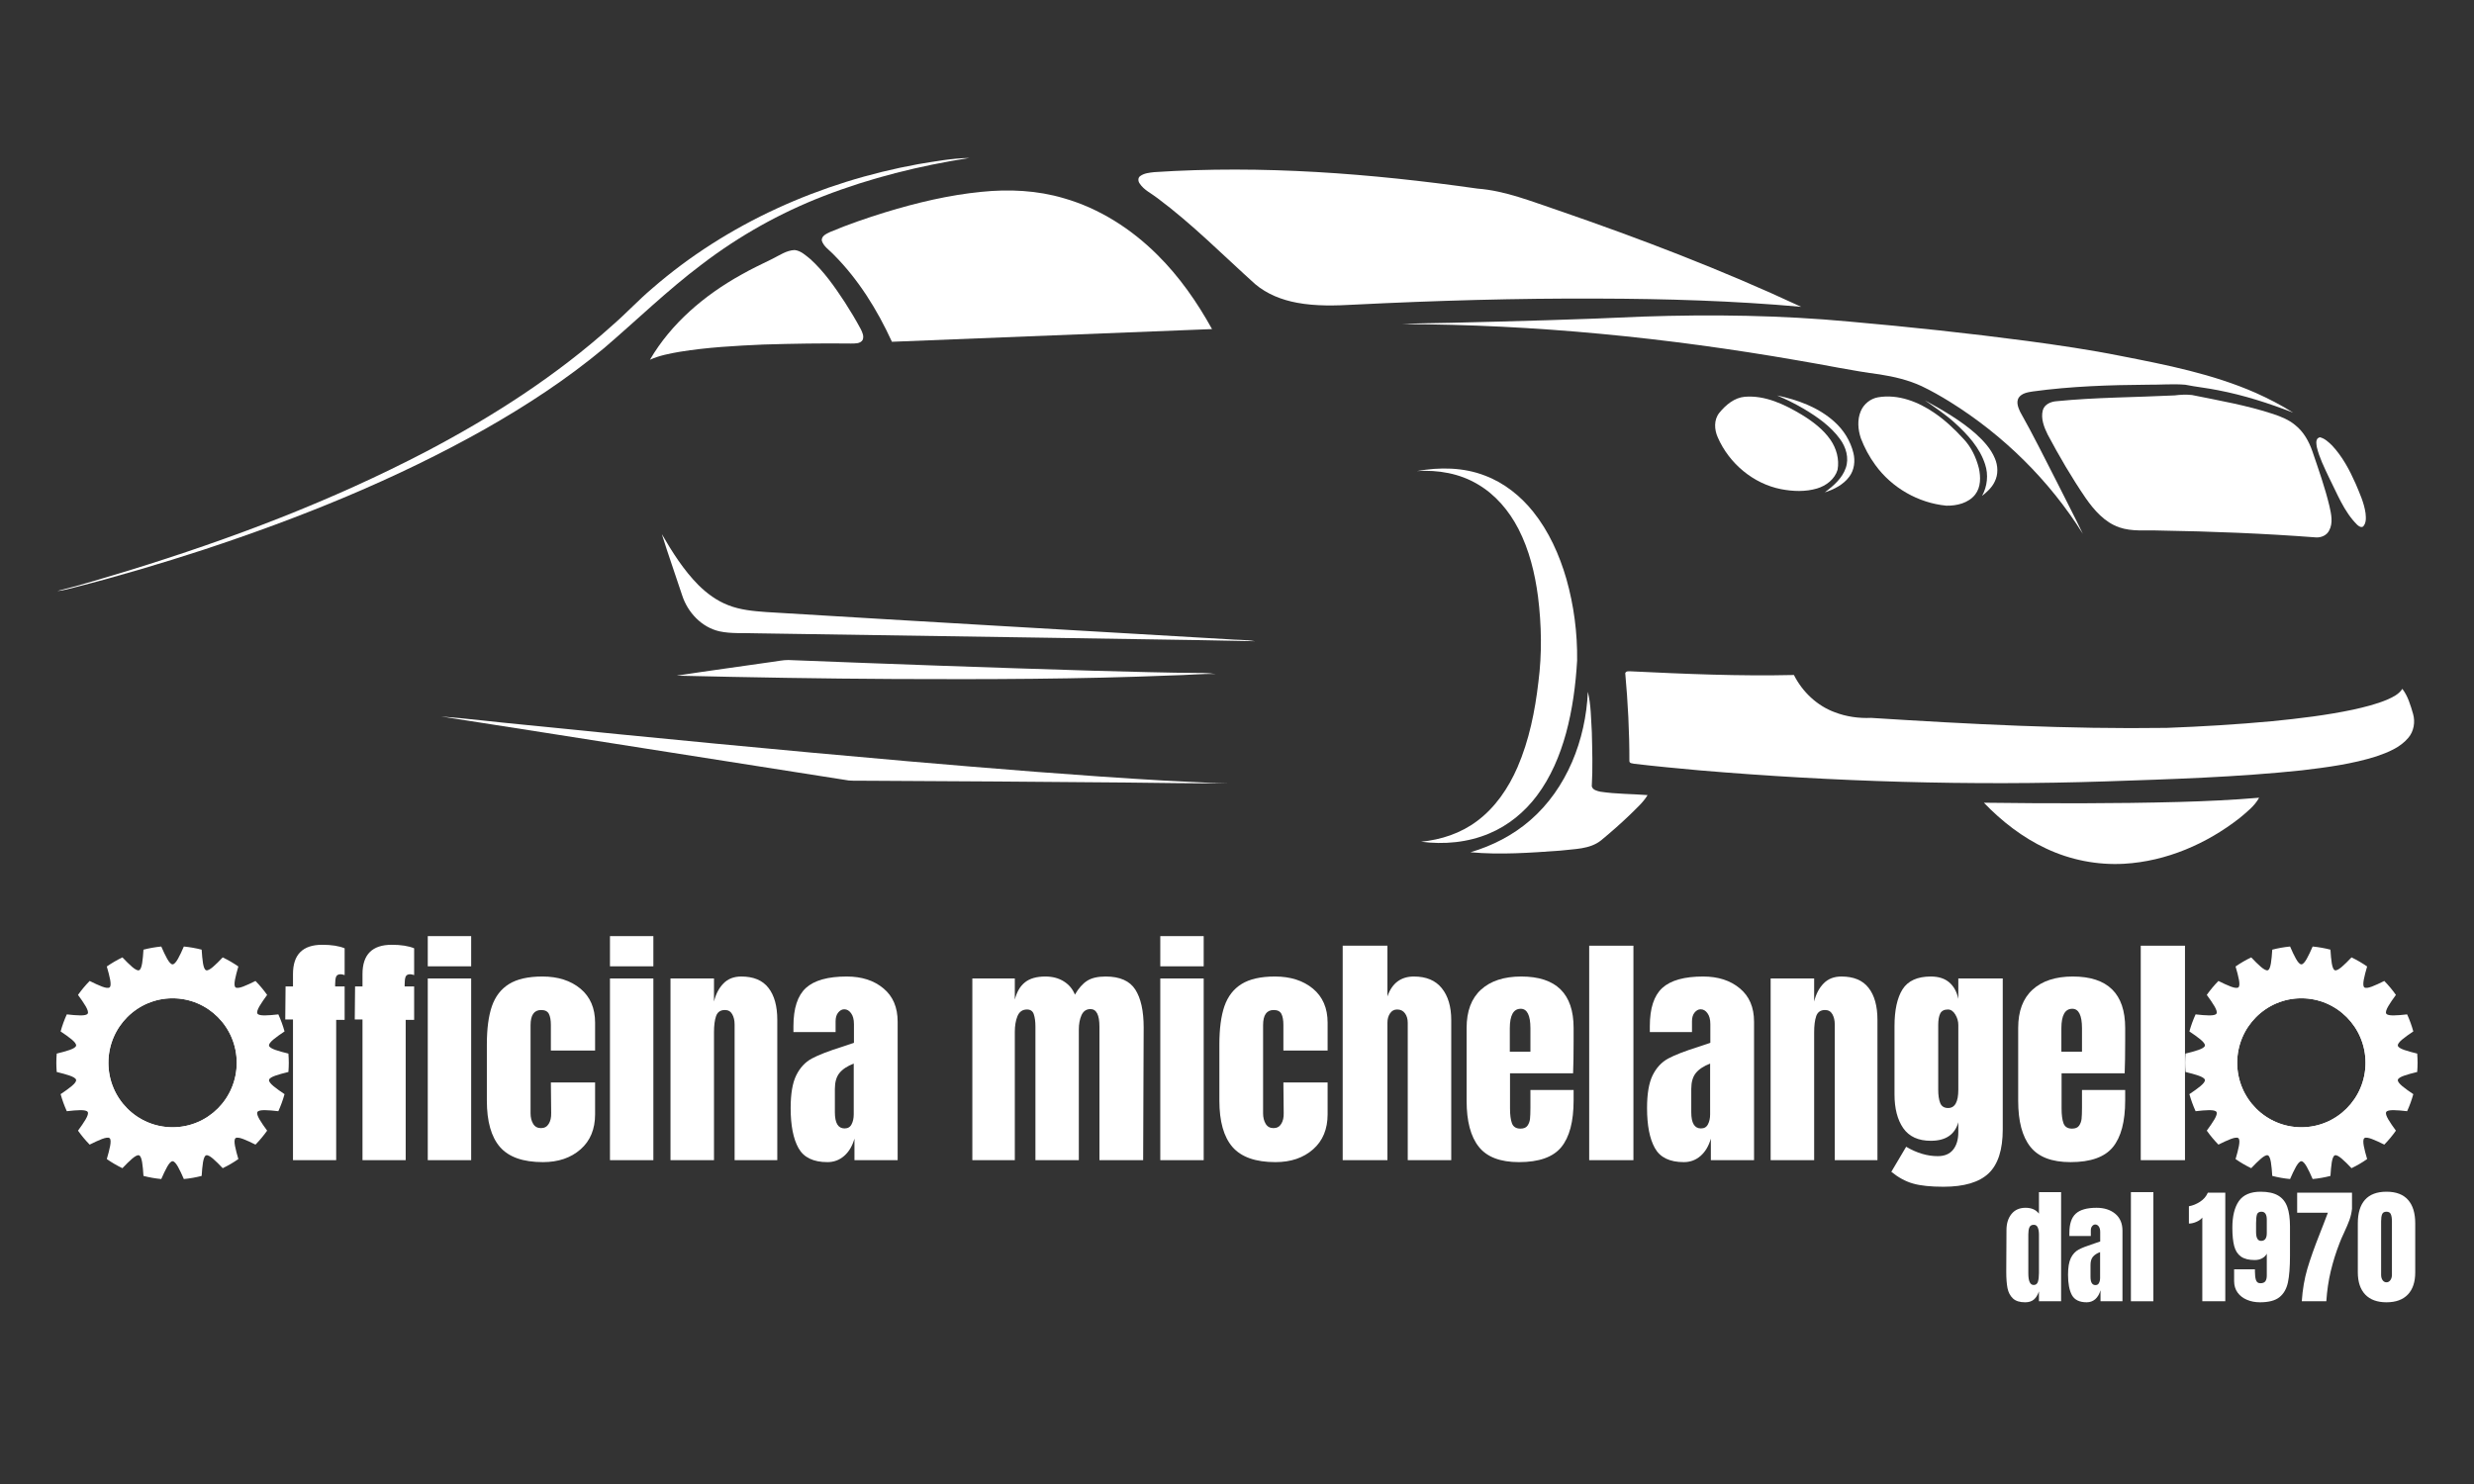 <?xml version="1.0" encoding="UTF-8"?>
<svg xmlns="http://www.w3.org/2000/svg" xmlns:xlink="http://www.w3.org/1999/xlink" width="375pt" height="225pt" viewBox="0 0 375 225" version="1.2">
<rect x="0" y="0" width="375" height="225" fill="#333333" stroke="none"/>
<defs>
<g>
<symbol overflow="visible" id="glyph0-0">
<path style="stroke:none;" d=""/>
</symbol>
<symbol overflow="visible" id="glyph0-1">
<path style="stroke:none;" d="M 1.922 -21.328 L 0.75 -21.328 L 0.797 -26.344 L 1.922 -26.344 L 1.922 -28.219 C 1.922 -31.176 3.398 -32.656 6.359 -32.656 C 7.766 -32.656 8.895 -32.477 9.75 -32.125 L 9.75 -28.062 C 9.5 -28.145 9.297 -28.188 9.141 -28.188 C 8.785 -28.188 8.555 -28.055 8.453 -27.797 C 8.359 -27.547 8.312 -27.172 8.312 -26.672 L 8.312 -26.344 L 9.75 -26.344 L 9.75 -21.266 L 8.469 -21.266 L 8.469 0 L 1.922 0 Z M 1.922 -21.328 "/>
</symbol>
<symbol overflow="visible" id="glyph0-2">
<path style="stroke:none;" d="M 1.281 -29.391 L 1.281 -33.969 L 7.859 -33.969 L 7.859 -29.391 Z M 1.281 0 L 1.281 -27.547 L 7.859 -27.547 L 7.859 0 Z M 1.281 0 "/>
</symbol>
<symbol overflow="visible" id="glyph0-3">
<path style="stroke:none;" d="M 9.594 0.297 C 6.582 0.297 4.41 -0.469 3.078 -2 C 1.754 -3.531 1.094 -5.875 1.094 -9.031 L 1.094 -17.531 C 1.094 -19.914 1.348 -21.852 1.859 -23.344 C 2.379 -24.832 3.242 -25.953 4.453 -26.703 C 5.672 -27.461 7.359 -27.844 9.516 -27.844 C 11.879 -27.844 13.801 -27.227 15.281 -26 C 16.758 -24.77 17.5 -23.051 17.5 -20.844 L 17.5 -16.625 L 10.797 -16.625 L 10.797 -20.5 C 10.797 -21.227 10.695 -21.785 10.5 -22.172 C 10.301 -22.566 9.91 -22.766 9.328 -22.766 C 8.254 -22.766 7.719 -22 7.719 -20.469 L 7.719 -7.109 C 7.719 -6.484 7.848 -5.953 8.109 -5.516 C 8.367 -5.078 8.766 -4.859 9.297 -4.859 C 9.816 -4.859 10.207 -5.07 10.469 -5.5 C 10.738 -5.926 10.863 -6.477 10.844 -7.156 L 10.797 -11.781 L 17.5 -11.781 L 17.5 -6.953 C 17.5 -4.703 16.766 -2.93 15.297 -1.641 C 13.828 -0.348 11.926 0.297 9.594 0.297 Z M 9.594 0.297 "/>
</symbol>
<symbol overflow="visible" id="glyph0-4">
<path style="stroke:none;" d="M 1.312 -27.547 L 7.906 -27.547 L 7.906 -24.047 C 8.176 -25.172 8.648 -26.082 9.328 -26.781 C 10.004 -27.488 10.91 -27.844 12.047 -27.844 C 13.898 -27.844 15.27 -27.27 16.156 -26.125 C 17.051 -24.988 17.5 -23.367 17.5 -21.266 L 17.5 0 L 11.031 0 L 11.031 -20.578 C 11.031 -21.18 10.91 -21.695 10.672 -22.125 C 10.43 -22.551 10.062 -22.766 9.562 -22.766 C 8.883 -22.766 8.438 -22.457 8.219 -21.844 C 8.008 -21.227 7.906 -20.406 7.906 -19.375 L 7.906 0 L 1.312 0 Z M 1.312 -27.547 "/>
</symbol>
<symbol overflow="visible" id="glyph0-5">
<path style="stroke:none;" d="M 6.328 0.297 C 4.191 0.297 2.727 -0.41 1.938 -1.828 C 1.145 -3.242 0.75 -5.27 0.75 -7.906 C 0.75 -10.062 1.031 -11.711 1.594 -12.859 C 2.164 -14.016 2.953 -14.863 3.953 -15.406 C 4.953 -15.945 6.484 -16.539 8.547 -17.188 L 10.344 -17.797 L 10.344 -20.625 C 10.344 -21.344 10.195 -21.895 9.906 -22.281 C 9.625 -22.676 9.281 -22.875 8.875 -22.875 C 8.531 -22.875 8.223 -22.707 7.953 -22.375 C 7.691 -22.051 7.562 -21.613 7.562 -21.062 L 7.562 -19.422 L 1.172 -19.422 L 1.172 -20.312 C 1.172 -23.02 1.801 -24.953 3.062 -26.109 C 4.332 -27.266 6.395 -27.844 9.25 -27.844 C 11.531 -27.844 13.383 -27.242 14.812 -26.047 C 16.25 -24.859 16.969 -23.176 16.969 -21 L 16.969 0 L 10.422 0 L 10.422 -3.266 C 10.098 -2.141 9.578 -1.266 8.859 -0.641 C 8.141 -0.016 7.297 0.297 6.328 0.297 Z M 8.922 -4.812 C 9.422 -4.812 9.773 -5.02 9.984 -5.438 C 10.203 -5.852 10.312 -6.359 10.312 -6.953 L 10.312 -14.641 C 9.332 -14.266 8.609 -13.785 8.141 -13.203 C 7.68 -12.629 7.453 -11.828 7.453 -10.797 L 7.453 -7.266 C 7.453 -5.629 7.941 -4.812 8.922 -4.812 Z M 8.922 -4.812 "/>
</symbol>
<symbol overflow="visible" id="glyph0-6">
<path style="stroke:none;" d=""/>
</symbol>
<symbol overflow="visible" id="glyph0-7">
<path style="stroke:none;" d="M 1.312 -27.547 L 7.75 -27.547 L 7.75 -24.344 C 8.051 -25.52 8.566 -26.395 9.297 -26.969 C 10.023 -27.551 11.051 -27.844 12.375 -27.844 C 13.457 -27.844 14.391 -27.598 15.172 -27.109 C 15.961 -26.617 16.523 -25.945 16.859 -25.094 C 17.41 -26.051 18.023 -26.75 18.703 -27.188 C 19.379 -27.625 20.316 -27.844 21.516 -27.844 C 23.672 -27.844 25.172 -27.18 26.016 -25.859 C 26.859 -24.547 27.281 -22.633 27.281 -20.125 L 27.203 0 L 20.578 0 L 20.578 -20.25 C 20.578 -22.02 20.125 -22.906 19.219 -22.906 C 18.594 -22.906 18.141 -22.598 17.859 -21.984 C 17.586 -21.367 17.453 -20.641 17.453 -19.797 L 17.453 0 L 10.875 0 L 10.875 -20.25 C 10.875 -21.02 10.789 -21.645 10.625 -22.125 C 10.469 -22.602 10.125 -22.844 9.594 -22.844 C 8.914 -22.844 8.438 -22.508 8.156 -21.844 C 7.883 -21.176 7.75 -20.379 7.75 -19.453 L 7.75 0 L 1.312 0 Z M 1.312 -27.547 "/>
</symbol>
<symbol overflow="visible" id="glyph0-8">
<path style="stroke:none;" d="M 1.312 -32.516 L 8.094 -32.516 L 8.094 -24.828 C 8.789 -26.836 10.129 -27.844 12.109 -27.844 C 13.973 -27.844 15.379 -27.254 16.328 -26.078 C 17.285 -24.898 17.766 -23.281 17.766 -21.219 L 17.766 0 L 11.172 0 L 11.172 -20.812 C 11.172 -21.406 11.031 -21.891 10.75 -22.266 C 10.477 -22.648 10.082 -22.844 9.562 -22.844 C 9.102 -22.844 8.742 -22.645 8.484 -22.25 C 8.223 -21.863 8.094 -21.395 8.094 -20.844 L 8.094 0 L 1.312 0 Z M 1.312 -32.516 "/>
</symbol>
<symbol overflow="visible" id="glyph0-9">
<path style="stroke:none;" d="M 9.031 0.297 C 6.195 0.297 4.164 -0.477 2.938 -2.031 C 1.707 -3.582 1.094 -5.906 1.094 -9 L 1.094 -20.047 C 1.094 -22.586 1.816 -24.52 3.266 -25.844 C 4.723 -27.176 6.758 -27.844 9.375 -27.844 C 14.664 -27.844 17.312 -25.242 17.312 -20.047 L 17.312 -18.062 C 17.312 -16.051 17.285 -14.422 17.234 -13.172 L 7.672 -13.172 L 7.672 -7.828 C 7.672 -6.867 7.77 -6.117 7.969 -5.578 C 8.176 -5.047 8.602 -4.781 9.25 -4.781 C 9.758 -4.781 10.117 -4.93 10.328 -5.234 C 10.535 -5.535 10.66 -5.879 10.703 -6.266 C 10.742 -6.648 10.766 -7.219 10.766 -7.969 L 10.766 -10.641 L 17.312 -10.641 L 17.312 -9.062 C 17.312 -5.852 16.688 -3.488 15.438 -1.969 C 14.195 -0.457 12.062 0.297 9.031 0.297 Z M 10.766 -16.438 L 10.766 -19.984 C 10.766 -21.961 10.273 -22.953 9.297 -22.953 C 8.191 -22.953 7.641 -21.961 7.641 -19.984 L 7.641 -16.438 Z M 10.766 -16.438 "/>
</symbol>
<symbol overflow="visible" id="glyph0-10">
<path style="stroke:none;" d="M 1.312 0 L 1.312 -32.516 L 8.016 -32.516 L 8.016 0 Z M 1.312 0 "/>
</symbol>
<symbol overflow="visible" id="glyph0-11">
<path style="stroke:none;" d="M 8.734 4.031 C 6.773 4.031 5.238 3.867 4.125 3.547 C 3.008 3.234 1.91 2.641 0.828 1.766 L 3.078 -2.031 C 4.691 -1.082 6.285 -0.609 7.859 -0.609 C 8.891 -0.609 9.664 -0.93 10.188 -1.578 C 10.719 -2.234 10.984 -3.125 10.984 -4.25 L 10.984 -5.75 C 10.461 -3.875 9.07 -2.938 6.812 -2.938 C 4.926 -2.938 3.535 -3.57 2.641 -4.844 C 1.754 -6.125 1.312 -7.832 1.312 -9.969 L 1.312 -20.312 C 1.312 -22.75 1.719 -24.613 2.531 -25.906 C 3.352 -27.195 4.781 -27.844 6.812 -27.844 C 7.988 -27.844 8.922 -27.547 9.609 -26.953 C 10.297 -26.367 10.754 -25.535 10.984 -24.453 L 10.984 -27.547 L 17.719 -27.547 L 17.719 -4.672 C 17.719 -1.578 17.004 0.645 15.578 2 C 14.148 3.352 11.867 4.031 8.734 4.031 Z M 9.438 -7.906 C 10.469 -7.906 10.984 -8.832 10.984 -10.688 L 10.984 -20.5 C 10.984 -21.051 10.832 -21.578 10.531 -22.078 C 10.227 -22.586 9.852 -22.844 9.406 -22.844 C 8.832 -22.844 8.441 -22.633 8.234 -22.219 C 8.035 -21.801 7.938 -21.227 7.938 -20.5 L 7.938 -10.688 C 7.938 -9.852 8.035 -9.18 8.234 -8.672 C 8.441 -8.16 8.844 -7.906 9.438 -7.906 Z M 9.438 -7.906 "/>
</symbol>
<symbol overflow="visible" id="glyph1-0">
<path style="stroke:none;" d=""/>
</symbol>
<symbol overflow="visible" id="glyph1-1">
<path style="stroke:none;" d="M 3.422 0.156 C 2.609 0.156 1.992 -0.035 1.578 -0.422 C 1.16 -0.816 0.883 -1.336 0.75 -1.984 C 0.625 -2.629 0.562 -3.457 0.562 -4.469 L 0.594 -10.781 C 0.594 -11.781 0.844 -12.594 1.344 -13.219 C 1.852 -13.852 2.566 -14.172 3.484 -14.172 C 4.391 -14.172 5.066 -13.875 5.516 -13.281 L 5.516 -16.547 L 8.875 -16.547 L 8.875 0 L 5.516 0 L 5.516 -1.5 C 5.328 -0.945 5.066 -0.531 4.734 -0.25 C 4.41 0.02 3.973 0.156 3.422 0.156 Z M 4.719 -2.469 C 5.039 -2.469 5.254 -2.629 5.359 -2.953 C 5.461 -3.285 5.516 -3.723 5.516 -4.266 L 5.516 -10.141 C 5.516 -10.547 5.457 -10.891 5.344 -11.172 C 5.227 -11.453 5.023 -11.594 4.734 -11.594 C 4.398 -11.594 4.176 -11.457 4.062 -11.188 C 3.957 -10.926 3.906 -10.578 3.906 -10.141 L 3.906 -4.234 C 3.906 -3.055 4.176 -2.469 4.719 -2.469 Z M 4.719 -2.469 "/>
</symbol>
<symbol overflow="visible" id="glyph1-2">
<path style="stroke:none;" d="M 3.219 0.156 C 2.133 0.156 1.391 -0.203 0.984 -0.922 C 0.586 -1.648 0.391 -2.68 0.391 -4.016 C 0.391 -5.117 0.531 -5.961 0.812 -6.547 C 1.102 -7.141 1.504 -7.57 2.016 -7.844 C 2.523 -8.113 3.301 -8.414 4.344 -8.75 L 5.266 -9.062 L 5.266 -10.5 C 5.266 -10.863 5.191 -11.145 5.047 -11.344 C 4.898 -11.539 4.723 -11.641 4.516 -11.641 C 4.336 -11.641 4.18 -11.555 4.047 -11.391 C 3.91 -11.234 3.844 -11.016 3.844 -10.734 L 3.844 -9.891 L 0.594 -9.891 L 0.594 -10.344 C 0.594 -11.719 0.914 -12.695 1.562 -13.281 C 2.207 -13.875 3.258 -14.172 4.719 -14.172 C 5.875 -14.172 6.816 -13.867 7.547 -13.266 C 8.273 -12.66 8.641 -11.801 8.641 -10.688 L 8.641 0 L 5.312 0 L 5.312 -1.672 C 5.145 -1.086 4.879 -0.633 4.516 -0.312 C 4.148 0 3.719 0.156 3.219 0.156 Z M 4.547 -2.453 C 4.797 -2.453 4.973 -2.555 5.078 -2.766 C 5.191 -2.973 5.25 -3.234 5.25 -3.547 L 5.25 -7.453 C 4.75 -7.266 4.379 -7.02 4.141 -6.719 C 3.91 -6.426 3.797 -6.02 3.797 -5.5 L 3.797 -3.703 C 3.797 -2.867 4.047 -2.453 4.547 -2.453 Z M 4.547 -2.453 "/>
</symbol>
<symbol overflow="visible" id="glyph1-3">
<path style="stroke:none;" d="M 0.672 0 L 0.672 -16.547 L 4.078 -16.547 L 4.078 0 Z M 0.672 0 "/>
</symbol>
<symbol overflow="visible" id="glyph1-4">
<path style="stroke:none;" d=""/>
</symbol>
<symbol overflow="visible" id="glyph1-5">
<path style="stroke:none;" d="M 2.266 -12.688 C 2.047 -12.414 1.738 -12.195 1.344 -12.031 C 0.957 -11.863 0.586 -11.781 0.234 -11.781 L 0.234 -14.406 C 0.797 -14.5 1.352 -14.723 1.906 -15.078 C 2.457 -15.43 2.859 -15.895 3.109 -16.469 L 5.75 -16.469 L 5.75 0 L 2.266 0 Z M 2.266 -12.688 "/>
</symbol>
<symbol overflow="visible" id="glyph1-6">
<path style="stroke:none;" d="M 4.672 0.156 C 3.953 0.156 3.297 0.031 2.703 -0.219 C 2.109 -0.469 1.633 -0.832 1.281 -1.312 C 0.926 -1.801 0.75 -2.391 0.75 -3.078 L 0.75 -4.844 L 3.906 -4.844 L 3.906 -4.516 C 3.906 -3.973 3.957 -3.539 4.062 -3.219 C 4.164 -2.895 4.391 -2.734 4.734 -2.734 C 5.086 -2.734 5.336 -2.832 5.484 -3.031 C 5.629 -3.227 5.703 -3.523 5.703 -3.922 L 5.703 -7.219 C 5.555 -6.926 5.32 -6.691 5 -6.516 C 4.676 -6.336 4.301 -6.25 3.875 -6.25 C 2.977 -6.25 2.281 -6.426 1.781 -6.781 C 1.289 -7.133 0.953 -7.66 0.766 -8.359 C 0.578 -9.066 0.484 -10 0.484 -11.156 C 0.484 -12.895 0.812 -14.238 1.469 -15.188 C 2.133 -16.133 3.234 -16.609 4.766 -16.609 C 5.891 -16.609 6.773 -16.414 7.422 -16.031 C 8.078 -15.645 8.539 -15.066 8.812 -14.297 C 9.082 -13.535 9.219 -12.547 9.219 -11.328 L 9.219 -6.875 C 9.219 -5.176 9.113 -3.836 8.906 -2.859 C 8.695 -1.879 8.266 -1.129 7.609 -0.609 C 6.961 -0.098 5.984 0.156 4.672 0.156 Z M 4.844 -9.156 C 5.414 -9.156 5.703 -9.547 5.703 -10.328 L 5.703 -12.375 C 5.703 -13.176 5.43 -13.578 4.891 -13.578 C 4.547 -13.578 4.32 -13.441 4.219 -13.172 C 4.125 -12.898 4.078 -12.457 4.078 -11.844 L 4.078 -10.5 C 4.078 -9.602 4.332 -9.156 4.844 -9.156 Z M 4.844 -9.156 "/>
</symbol>
<symbol overflow="visible" id="glyph1-7">
<path style="stroke:none;" d="M 1.359 0 C 1.473 -1.758 1.754 -3.406 2.203 -4.938 C 2.66 -6.469 3.289 -8.242 4.094 -10.266 C 4.352 -10.898 4.539 -11.379 4.656 -11.703 L 5.312 -13.422 L 0.656 -13.422 L 0.656 -16.469 L 8.969 -16.469 L 8.969 -14.016 C 8.906 -13.422 8.773 -12.852 8.578 -12.312 C 8.379 -11.77 8.098 -11.109 7.734 -10.328 C 7.453 -9.734 7.238 -9.238 7.094 -8.844 C 6.539 -7.426 6.094 -6 5.75 -4.562 C 5.406 -3.125 5.18 -1.602 5.078 0 Z M 1.359 0 "/>
</symbol>
<symbol overflow="visible" id="glyph1-8">
<path style="stroke:none;" d="M 4.734 0.156 C 3.336 0.156 2.266 -0.234 1.516 -1.016 C 0.766 -1.805 0.391 -2.93 0.391 -4.391 L 0.391 -11.812 C 0.391 -13.375 0.75 -14.562 1.469 -15.375 C 2.195 -16.195 3.285 -16.609 4.734 -16.609 C 6.191 -16.609 7.281 -16.195 8 -15.375 C 8.727 -14.562 9.094 -13.375 9.094 -11.812 L 9.094 -4.391 C 9.094 -2.922 8.719 -1.797 7.969 -1.016 C 7.219 -0.234 6.141 0.156 4.734 0.156 Z M 4.734 -2.875 C 4.973 -2.875 5.172 -2.984 5.328 -3.203 C 5.484 -3.43 5.562 -3.695 5.562 -4 L 5.562 -12.125 C 5.562 -12.594 5.504 -12.953 5.391 -13.203 C 5.285 -13.453 5.066 -13.578 4.734 -13.578 C 4.398 -13.578 4.18 -13.453 4.078 -13.203 C 3.973 -12.953 3.922 -12.594 3.922 -12.125 L 3.922 -4 C 3.922 -3.695 3.992 -3.43 4.141 -3.203 C 4.297 -2.984 4.492 -2.875 4.734 -2.875 Z M 4.734 -2.875 "/>
</symbol>
</g>
<clipPath id="clip1">
  <path d="M 8.531 143.512 L 43.781 143.512 L 43.781 178.762 L 8.531 178.762 Z M 8.531 143.512 "/>
</clipPath>
<clipPath id="clip2">
  <path d="M 331.207 143.512 L 366.457 143.512 L 366.457 178.762 L 331.207 178.762 Z M 331.207 143.512 "/>
</clipPath>
<clipPath id="clip3">
  <path d="M 8.531 23.949 L 147 23.949 L 147 90 L 8.531 90 Z M 8.531 23.949 "/>
</clipPath>
</defs>
<g id="surface1">
<g style="fill:rgb(100%,100%,100%);fill-opacity:1;">
  <use xlink:href="#glyph0-1" x="42.488" y="175.901"/>
</g>
<g style="fill:rgb(100%,100%,100%);fill-opacity:1;">
  <use xlink:href="#glyph0-1" x="53.024" y="175.901"/>
</g>
<g style="fill:rgb(100%,100%,100%);fill-opacity:1;">
  <use xlink:href="#glyph0-2" x="63.559" y="175.901"/>
</g>
<g style="fill:rgb(100%,100%,100%);fill-opacity:1;">
  <use xlink:href="#glyph0-3" x="72.702" y="175.901"/>
</g>
<g style="fill:rgb(100%,100%,100%);fill-opacity:1;">
  <use xlink:href="#glyph0-2" x="91.176" y="175.901"/>
</g>
<g style="fill:rgb(100%,100%,100%);fill-opacity:1;">
  <use xlink:href="#glyph0-4" x="100.319" y="175.901"/>
</g>
<g style="fill:rgb(100%,100%,100%);fill-opacity:1;">
  <use xlink:href="#glyph0-5" x="119.094" y="175.901"/>
</g>
<g style="fill:rgb(100%,100%,100%);fill-opacity:1;">
  <use xlink:href="#glyph0-6" x="137.267" y="175.901"/>
</g>
<g style="fill:rgb(100%,100%,100%);fill-opacity:1;">
  <use xlink:href="#glyph0-7" x="146.072" y="175.901"/>
</g>
<g style="fill:rgb(100%,100%,100%);fill-opacity:1;">
  <use xlink:href="#glyph0-2" x="174.592" y="175.901"/>
</g>
<g style="fill:rgb(100%,100%,100%);fill-opacity:1;">
  <use xlink:href="#glyph0-3" x="183.735" y="175.901"/>
</g>
<g style="fill:rgb(100%,100%,100%);fill-opacity:1;">
  <use xlink:href="#glyph0-8" x="202.209" y="175.901"/>
</g>
<g style="fill:rgb(100%,100%,100%);fill-opacity:1;">
  <use xlink:href="#glyph0-9" x="221.21" y="175.901"/>
</g>
<g style="fill:rgb(100%,100%,100%);fill-opacity:1;">
  <use xlink:href="#glyph0-10" x="239.572" y="175.901"/>
</g>
<g style="fill:rgb(100%,100%,100%);fill-opacity:1;">
  <use xlink:href="#glyph0-5" x="248.903" y="175.901"/>
</g>
<g style="fill:rgb(100%,100%,100%);fill-opacity:1;">
  <use xlink:href="#glyph0-4" x="267.076" y="175.901"/>
</g>
<g style="fill:rgb(100%,100%,100%);fill-opacity:1;">
  <use xlink:href="#glyph0-11" x="285.851" y="175.901"/>
</g>
<g style="fill:rgb(100%,100%,100%);fill-opacity:1;">
  <use xlink:href="#glyph0-9" x="304.815" y="175.901"/>
</g>
<g style="fill:rgb(100%,100%,100%);fill-opacity:1;">
  <use xlink:href="#glyph0-10" x="323.176" y="175.901"/>
</g>
<g clip-path="url(#clip1)" clip-rule="nonzero">
<path style=" stroke:none;fill-rule:nonzero;fill:rgb(100%,100%,100%);fill-opacity:1;" d="M 26.156 170.914 C 20.785 170.914 16.43 166.539 16.43 161.137 C 16.43 155.734 20.785 151.355 26.156 151.355 C 31.531 151.355 35.883 155.734 35.883 161.137 C 35.883 166.539 31.531 170.914 26.156 170.914 Z M 43.715 162.531 C 43.75 162.07 43.773 161.605 43.773 161.137 C 43.773 160.664 43.75 160.203 43.715 159.742 C 42.254 159.379 40.863 159.012 40.781 158.539 C 40.695 158.051 41.879 157.227 43.129 156.383 C 42.883 155.488 42.566 154.625 42.191 153.797 C 40.695 153.961 39.262 154.094 39.02 153.676 C 38.777 153.25 39.605 152.066 40.492 150.844 C 39.957 150.094 39.367 149.387 38.727 148.73 C 37.375 149.398 36.07 150.016 35.699 149.699 C 35.328 149.387 35.711 147.992 36.129 146.535 C 35.379 146.016 34.586 145.555 33.758 145.156 C 32.715 146.246 31.699 147.273 31.238 147.105 C 30.785 146.941 30.668 145.496 30.566 143.984 C 29.691 143.758 28.789 143.598 27.867 143.508 C 27.262 144.895 26.652 146.211 26.156 146.211 C 25.664 146.211 25.055 144.895 24.445 143.508 C 23.527 143.598 22.625 143.758 21.746 143.984 C 21.648 145.496 21.531 146.941 21.078 147.105 C 20.617 147.273 19.602 146.246 18.555 145.156 C 17.727 145.555 16.938 146.016 16.188 146.535 C 16.605 147.992 16.988 149.387 16.617 149.699 C 16.242 150.016 14.938 149.398 13.59 148.73 C 12.945 149.387 12.359 150.094 11.824 150.844 C 12.711 152.066 13.539 153.25 13.297 153.676 C 13.055 154.094 11.621 153.961 10.125 153.797 C 9.75 154.625 9.434 155.488 9.188 156.383 C 10.438 157.227 11.621 158.051 11.535 158.539 C 11.453 159.012 10.062 159.379 8.598 159.742 C 8.562 160.203 8.539 160.664 8.539 161.137 C 8.539 161.605 8.562 162.07 8.598 162.531 C 10.062 162.895 11.453 163.258 11.535 163.73 C 11.621 164.219 10.438 165.047 9.188 165.891 C 9.434 166.781 9.75 167.645 10.125 168.477 C 11.621 168.312 13.055 168.176 13.297 168.598 C 13.539 169.023 12.711 170.203 11.824 171.426 C 12.359 172.18 12.945 172.887 13.59 173.543 C 14.938 172.875 16.242 172.258 16.617 172.57 C 16.988 172.887 16.605 174.281 16.188 175.734 C 16.938 176.258 17.727 176.719 18.555 177.117 C 19.602 176.027 20.617 175 21.078 175.168 C 21.531 175.332 21.648 176.777 21.746 178.289 C 22.625 178.516 23.527 178.676 24.445 178.762 C 25.055 177.379 25.664 176.062 26.156 176.062 C 26.652 176.062 27.262 177.379 27.867 178.762 C 28.789 178.676 29.691 178.516 30.566 178.289 C 30.668 176.777 30.785 175.332 31.238 175.168 C 31.699 175 32.715 176.027 33.758 177.117 C 34.586 176.719 35.379 176.258 36.129 175.734 C 35.711 174.281 35.328 172.887 35.699 172.57 C 36.07 172.258 37.375 172.875 38.727 173.543 C 39.367 172.887 39.957 172.18 40.492 171.426 C 39.605 170.203 38.777 169.023 39.02 168.598 C 39.262 168.176 40.695 168.312 42.191 168.477 C 42.566 167.645 42.883 166.781 43.129 165.891 C 41.879 165.047 40.695 164.219 40.781 163.73 C 40.863 163.258 42.254 162.895 43.715 162.531 "/>
</g>
<path style=" stroke:none;fill-rule:nonzero;fill:rgb(100%,100%,100%);fill-opacity:1;" d="M 26.156 170.914 C 20.785 170.914 16.43 166.539 16.43 161.137 C 16.43 155.734 20.785 151.355 26.156 151.355 C 31.531 151.355 35.883 155.734 35.883 161.137 C 35.883 166.539 31.531 170.914 26.156 170.914 Z M 26.156 148.512 C 19.223 148.512 13.602 154.164 13.602 161.137 C 13.602 168.109 19.223 173.762 26.156 173.762 C 33.094 173.762 38.715 168.109 38.715 161.137 C 38.715 154.164 33.094 148.512 26.156 148.512 "/>
<g clip-path="url(#clip2)" clip-rule="nonzero">
<path style=" stroke:none;fill-rule:nonzero;fill:rgb(100%,100%,100%);fill-opacity:1;" d="M 348.832 170.914 C 343.461 170.914 339.105 166.539 339.105 161.137 C 339.105 155.734 343.461 151.355 348.832 151.355 C 354.203 151.355 358.559 155.734 358.559 161.137 C 358.559 166.539 354.203 170.914 348.832 170.914 Z M 366.391 162.531 C 366.426 162.07 366.449 161.605 366.449 161.137 C 366.449 160.664 366.426 160.203 366.391 159.742 C 364.93 159.379 363.535 159.012 363.457 158.539 C 363.371 158.051 364.551 157.227 365.801 156.383 C 365.555 155.488 365.242 154.625 364.863 153.797 C 363.371 153.961 361.938 154.094 361.695 153.676 C 361.449 153.25 362.277 152.066 363.164 150.844 C 362.633 150.094 362.043 149.387 361.402 148.73 C 360.047 149.398 358.746 150.016 358.375 149.699 C 358.004 149.387 358.383 147.992 358.801 146.535 C 358.055 146.016 357.262 145.555 356.434 145.156 C 355.387 146.246 354.371 147.273 353.91 147.105 C 353.457 146.941 353.34 145.496 353.242 143.984 C 352.367 143.758 351.465 143.598 350.543 143.508 C 349.934 144.895 349.328 146.211 348.832 146.211 C 348.336 146.211 347.73 144.895 347.121 143.508 C 346.199 143.598 345.301 143.758 344.422 143.984 C 344.32 145.496 344.203 146.941 343.754 147.105 C 343.293 147.273 342.273 146.246 341.23 145.156 C 340.402 145.555 339.609 146.016 338.859 146.535 C 339.281 147.992 339.66 149.387 339.289 149.699 C 338.918 150.016 337.613 149.398 336.262 148.73 C 335.621 149.387 335.031 150.094 334.496 150.844 C 335.383 152.066 336.215 153.25 335.969 153.676 C 335.727 154.094 334.297 153.961 332.801 153.797 C 332.422 154.625 332.109 155.488 331.859 156.383 C 333.109 157.227 334.293 158.051 334.211 158.539 C 334.125 159.012 332.734 159.379 331.273 159.742 C 331.238 160.203 331.215 160.664 331.215 161.137 C 331.215 161.605 331.238 162.07 331.273 162.531 C 332.734 162.895 334.125 163.258 334.211 163.73 C 334.293 164.219 333.109 165.047 331.859 165.891 C 332.109 166.781 332.422 167.645 332.801 168.477 C 334.293 168.312 335.727 168.176 335.969 168.598 C 336.215 169.023 335.383 170.203 334.496 171.426 C 335.031 172.18 335.621 172.887 336.262 173.543 C 337.613 172.875 338.918 172.258 339.289 172.57 C 339.66 172.887 339.281 174.281 338.859 175.734 C 339.609 176.258 340.402 176.719 341.23 177.117 C 342.273 176.027 343.293 175 343.754 175.168 C 344.203 175.332 344.32 176.777 344.422 178.289 C 345.301 178.516 346.199 178.676 347.121 178.762 C 347.73 177.379 348.336 176.062 348.832 176.062 C 349.328 176.062 349.934 177.379 350.543 178.762 C 351.465 178.676 352.367 178.516 353.242 178.289 C 353.34 176.777 353.457 175.332 353.91 175.168 C 354.371 175 355.387 176.027 356.434 177.117 C 357.262 176.719 358.055 176.258 358.801 175.734 C 358.383 174.281 358.004 172.887 358.375 172.57 C 358.746 172.258 360.047 172.875 361.402 173.543 C 362.043 172.887 362.633 172.18 363.164 171.426 C 362.277 170.203 361.449 169.023 361.695 168.598 C 361.938 168.176 363.371 168.312 364.863 168.477 C 365.242 167.645 365.555 166.781 365.801 165.891 C 364.551 165.047 363.371 164.219 363.457 163.73 C 363.535 163.258 364.93 162.895 366.391 162.531 "/>
</g>
<path style=" stroke:none;fill-rule:nonzero;fill:rgb(100%,100%,100%);fill-opacity:1;" d="M 348.832 170.914 C 343.461 170.914 339.105 166.539 339.105 161.137 C 339.105 155.734 343.461 151.355 348.832 151.355 C 354.203 151.355 358.559 155.734 358.559 161.137 C 358.559 166.539 354.203 170.914 348.832 170.914 Z M 348.832 148.512 C 341.898 148.512 336.273 154.164 336.273 161.137 C 336.273 168.109 341.898 173.762 348.832 173.762 C 355.766 173.762 361.391 168.109 361.391 161.137 C 361.391 154.164 355.766 148.512 348.832 148.512 "/>
<g clip-path="url(#clip3)" clip-rule="nonzero">
<path style=" stroke:none;fill-rule:nonzero;fill:rgb(100%,100%,100%);fill-opacity:1;" d="M 139.168 24.891 C 141.746 24.469 144.336 23.988 146.953 23.949 C 139.402 25.121 131.934 26.973 124.801 29.742 C 118.219 32.293 112.008 35.781 106.395 40.07 C 101.172 43.992 96.492 48.57 91.527 52.809 C 85.941 57.465 79.836 61.461 73.523 65.047 C 59.988 72.68 45.52 78.508 30.793 83.367 C 24.445 85.434 18.043 87.348 11.57 88.996 C 10.613 89.211 9.68 89.543 8.695 89.602 C 12.387 88.699 16.012 87.539 19.656 86.457 C 35.086 81.691 50.27 75.949 64.605 68.457 C 74.723 63.145 84.422 56.906 92.93 49.227 C 94.957 47.465 96.781 45.488 98.836 43.75 C 110.199 33.863 124.426 27.57 139.168 24.891 Z M 139.168 24.891 "/>
</g>
<path style=" stroke:none;fill-rule:nonzero;fill:rgb(100%,100%,100%);fill-opacity:1;" d="M 174.961 26.098 C 191.328 25.02 207.758 26.293 223.969 28.598 C 228.207 28.922 232.164 30.555 236.156 31.887 C 248.66 36.195 261.031 40.93 273.023 46.52 C 262.781 45.602 252.492 45.297 242.207 45.27 C 229.922 45.215 217.637 45.574 205.367 46.184 C 202.445 46.348 199.488 46.441 196.602 45.902 C 194.305 45.477 192.043 44.598 190.246 43.07 C 185.363 38.676 180.727 33.977 175.449 30.043 C 174.539 29.324 173.402 28.828 172.75 27.828 C 172.496 27.492 172.453 26.945 172.836 26.691 C 173.445 26.246 174.234 26.184 174.961 26.098 Z M 174.961 26.098 "/>
<path style=" stroke:none;fill-rule:nonzero;fill:rgb(100%,100%,100%);fill-opacity:1;" d="M 148.762 29.086 C 152.938 28.656 157.219 28.855 161.266 30.059 C 166.645 31.598 171.496 34.711 175.445 38.652 C 178.762 41.941 181.457 45.812 183.715 49.895 C 167.543 50.555 151.367 51.152 135.195 51.82 C 132.973 46.965 130.105 42.344 126.32 38.559 C 125.699 37.898 124.836 37.379 124.559 36.465 C 124.508 35.746 125.297 35.438 125.828 35.172 C 128.562 34.02 131.371 33.062 134.203 32.184 C 138.953 30.734 143.812 29.574 148.762 29.086 Z M 148.762 29.086 "/>
<path style=" stroke:none;fill-rule:nonzero;fill:rgb(100%,100%,100%);fill-opacity:1;" d="M 117.113 39.227 C 118.18 38.699 119.219 37.957 120.445 37.91 C 121.387 38.008 122.109 38.707 122.816 39.273 C 124.895 41.152 126.508 43.473 128.043 45.805 C 128.895 47.129 129.707 48.48 130.457 49.871 C 130.711 50.379 131.004 50.996 130.746 51.559 C 130.371 52.137 129.598 52.07 129 52.086 C 124.566 52.027 120.133 52.105 115.699 52.238 C 111.461 52.426 107.207 52.656 103.012 53.34 C 101.484 53.609 99.938 53.898 98.516 54.543 C 101.746 49.004 106.793 44.746 112.34 41.66 C 113.891 40.77 115.512 40.02 117.113 39.227 Z M 117.113 39.227 "/>
<path style=" stroke:none;fill-rule:nonzero;fill:rgb(100%,100%,100%);fill-opacity:1;" d="M 219.98 48.941 C 229.672 48.703 239.359 48.453 249.043 48 C 259.488 47.645 269.965 47.793 280.375 48.762 C 289.383 49.555 298.375 50.52 307.336 51.703 C 312.066 52.344 316.785 53.031 321.465 53.969 C 328.395 55.324 335.406 56.703 341.906 59.562 C 343.859 60.434 345.77 61.418 347.582 62.562 C 343.895 61.133 340.109 59.914 336.223 59.168 C 334.57 58.828 332.887 58.664 331.234 58.332 C 329.359 58.176 327.477 58.348 325.598 58.328 C 319.754 58.371 313.895 58.559 308.102 59.355 C 307.344 59.473 306.469 59.613 305.996 60.285 C 305.578 60.953 305.895 61.766 306.195 62.414 C 308.203 65.969 310.004 69.637 311.871 73.27 C 313.145 75.832 314.477 78.363 315.715 80.945 C 310.641 72.828 303.645 65.949 295.535 60.906 C 294.148 60.051 292.73 59.238 291.258 58.539 C 289.258 57.613 287.094 57.109 284.922 56.766 C 280.75 56.223 276.633 55.328 272.484 54.641 C 252.703 51.199 232.645 49.18 212.559 49.148 C 215.031 48.977 217.508 49.012 219.98 48.941 Z M 219.98 48.941 "/>
<path style=" stroke:none;fill-rule:nonzero;fill:rgb(100%,100%,100%);fill-opacity:1;" d="M 269.367 59.961 C 272.5 60.621 275.66 61.766 278.066 63.957 C 279.461 65.203 280.488 66.863 280.934 68.688 C 281.227 69.883 281.074 71.23 280.336 72.238 C 279.441 73.477 278.016 74.191 276.602 74.652 C 277.898 73.664 279.234 72.539 279.777 70.941 C 280.301 69.445 279.812 67.797 278.898 66.562 C 277.477 64.613 275.453 63.203 273.406 61.98 C 272.105 61.219 270.754 60.547 269.367 59.961 Z M 269.367 59.961 "/>
<path style=" stroke:none;fill-rule:nonzero;fill:rgb(100%,100%,100%);fill-opacity:1;" d="M 329.617 59.949 C 330.484 59.84 331.367 59.797 332.246 59.891 C 336.379 60.73 340.562 61.449 344.582 62.777 C 345.754 63.168 346.93 63.641 347.891 64.445 C 349.172 65.457 349.992 66.934 350.516 68.461 C 351.445 71.195 352.418 73.926 353.09 76.742 C 353.359 77.941 353.668 79.281 353.047 80.43 C 352.688 81.168 351.836 81.531 351.047 81.48 C 343.148 80.879 335.227 80.566 327.309 80.438 C 325.281 80.355 323.184 80.633 321.227 79.957 C 319.031 79.195 317.434 77.375 316.141 75.52 C 314.023 72.426 312.133 69.18 310.371 65.871 C 309.828 64.754 309.32 63.473 309.637 62.215 C 309.883 61.297 310.867 60.887 311.738 60.828 C 317.68 60.238 323.66 60.246 329.617 59.949 Z M 329.617 59.949 "/>
<path style=" stroke:none;fill-rule:nonzero;fill:rgb(100%,100%,100%);fill-opacity:1;" d="M 264.465 60.156 C 267.559 59.906 270.484 61.312 273.074 62.859 C 274.727 63.871 276.328 65.062 277.449 66.672 C 278.359 67.98 278.824 69.645 278.531 71.23 C 278.105 72.66 276.805 73.648 275.422 74.062 C 273.66 74.582 271.77 74.512 269.98 74.168 C 265.75 73.344 262.09 70.258 260.375 66.316 C 259.84 65.129 259.762 63.641 260.613 62.586 C 261.582 61.398 262.883 60.297 264.465 60.156 Z M 264.465 60.156 "/>
<path style=" stroke:none;fill-rule:nonzero;fill:rgb(100%,100%,100%);fill-opacity:1;" d="M 284.656 60.238 C 287.715 59.715 290.785 60.918 293.27 62.645 C 294.863 63.738 296.273 65.074 297.574 66.492 C 298.766 67.723 299.527 69.328 299.949 70.984 C 300.242 72.312 300.262 73.855 299.391 74.98 C 298.363 76.281 296.594 76.703 295.016 76.668 C 290.777 76.262 286.758 73.961 284.258 70.504 C 283.348 69.262 282.613 67.891 282.062 66.453 C 281.617 65.133 281.496 63.637 282.051 62.332 C 282.504 61.254 283.512 60.445 284.656 60.238 Z M 284.656 60.238 "/>
<path style=" stroke:none;fill-rule:nonzero;fill:rgb(100%,100%,100%);fill-opacity:1;" d="M 291.762 60.699 C 294.457 62.172 297.152 63.715 299.469 65.758 C 300.637 66.82 301.758 68.012 302.375 69.492 C 302.852 70.598 302.906 71.926 302.355 73.016 C 301.938 73.91 301.195 74.586 300.434 75.184 C 301.227 73.734 301.422 71.977 300.895 70.402 C 300.086 67.883 298.242 65.879 296.332 64.141 C 294.918 62.848 293.32 61.793 291.762 60.699 Z M 291.762 60.699 "/>
<path style=" stroke:none;fill-rule:nonzero;fill:rgb(100%,100%,100%);fill-opacity:1;" d="M 351.309 66.457 C 351.383 66.414 351.535 66.332 351.613 66.293 C 352.363 66.453 352.941 67.02 353.48 67.535 C 355.047 69.203 356.137 71.254 357.059 73.336 C 357.668 74.789 358.344 76.242 358.562 77.816 C 358.629 78.492 358.691 79.293 358.195 79.828 C 357.879 80.035 357.535 79.777 357.305 79.578 C 355.27 77.566 354.254 74.805 352.973 72.301 C 352.293 70.844 351.562 69.391 351.184 67.824 C 351.117 67.379 350.984 66.832 351.309 66.457 Z M 351.309 66.457 "/>
<path style=" stroke:none;fill-rule:nonzero;fill:rgb(100%,100%,100%);fill-opacity:1;" d="M 214.777 71.422 C 218.203 70.809 221.824 70.836 225.102 72.117 C 227.98 73.203 230.465 75.18 232.383 77.574 C 234.77 80.555 236.363 84.109 237.426 87.77 C 238.562 91.785 239.109 95.969 239.055 100.145 C 238.84 103.863 238.348 107.582 237.371 111.18 C 236.441 114.555 235.059 117.848 232.945 120.656 C 231.086 123.133 228.605 125.168 225.746 126.363 C 222.5 127.742 218.875 128.074 215.398 127.617 C 218.426 127.324 221.422 126.34 223.871 124.496 C 226.645 122.438 228.645 119.484 230.012 116.336 C 231.781 112.246 232.672 107.824 233.184 103.41 C 233.742 99.113 233.66 94.75 233.125 90.457 C 232.66 86.914 231.797 83.379 230.156 80.188 C 228.746 77.449 226.676 74.996 224.004 73.434 C 221.242 71.773 217.961 71.219 214.777 71.422 Z M 214.777 71.422 "/>
<path style=" stroke:none;fill-rule:nonzero;fill:rgb(100%,100%,100%);fill-opacity:1;" d="M 100.32 80.984 C 101.906 83.719 103.613 86.43 105.852 88.691 C 107.152 89.984 108.664 91.094 110.387 91.758 C 112.195 92.473 114.152 92.652 116.074 92.793 C 139.371 94.215 162.676 95.543 185.977 96.91 C 187.387 97.039 188.82 96.969 190.219 97.219 C 179.184 96.973 168.141 96.867 157.102 96.668 C 142.922 96.465 128.742 96.223 114.566 96.02 C 112.73 95.941 110.863 96.113 109.059 95.723 C 106.348 95.113 104.23 92.852 103.395 90.25 C 102.383 87.156 101.281 84.09 100.32 80.984 Z M 100.32 80.984 "/>
<path style=" stroke:none;fill-rule:nonzero;fill:rgb(100%,100%,100%);fill-opacity:1;" d="M 117.031 100.355 C 117.852 100.258 118.664 100.062 119.492 100.07 C 134.879 100.676 150.27 101.23 165.66 101.691 C 171.234 101.828 176.809 102.02 182.383 102.035 C 183.008 102.047 183.629 102.105 184.25 102.188 C 182.039 102.129 179.832 102.375 177.625 102.406 C 163.637 102.977 149.637 103.012 135.645 102.949 C 124.613 102.895 113.586 102.703 102.562 102.441 C 107.379 101.703 112.211 101.055 117.031 100.355 Z M 117.031 100.355 "/>
<path style=" stroke:none;fill-rule:nonzero;fill:rgb(100%,100%,100%);fill-opacity:1;" d="M 246.348 102.059 C 246.477 101.723 246.844 101.781 247.133 101.781 C 255.387 102.18 263.648 102.535 271.914 102.34 C 273.207 104.898 275.414 107 278.113 107.992 C 279.859 108.66 281.746 108.93 283.613 108.844 C 298.531 109.793 313.477 110.574 328.434 110.359 C 333.762 110.16 339.082 109.84 344.387 109.348 C 348.512 108.938 352.637 108.449 356.699 107.59 C 358.441 107.199 360.195 106.773 361.852 106.074 C 362.707 105.695 363.613 105.266 364.137 104.441 C 364.988 105.543 365.371 106.91 365.762 108.23 C 366.121 109.473 365.883 110.898 365.027 111.887 C 363.793 113.34 361.965 114.078 360.211 114.676 C 356.543 115.84 352.711 116.344 348.902 116.797 C 339.02 117.84 329.078 118.137 319.152 118.473 C 298.621 119.145 278.051 118.535 257.586 116.797 C 254.289 116.496 250.988 116.191 247.703 115.801 C 247.445 115.727 247.023 115.766 246.977 115.418 C 246.988 110.961 246.75 106.496 246.348 102.059 Z M 246.348 102.059 "/>
<path style=" stroke:none;fill-rule:nonzero;fill:rgb(100%,100%,100%);fill-opacity:1;" d="M 231.949 124.363 C 237.512 119.547 240.367 112.145 240.68 104.887 C 241.172 106.891 241.152 108.973 241.285 111.023 C 241.348 113.75 241.438 116.484 241.277 119.211 C 241.395 119.773 242.094 119.926 242.578 120.035 C 244.945 120.395 247.352 120.363 249.734 120.551 C 249.062 121.676 248.051 122.539 247.137 123.457 C 245.723 124.824 244.242 126.125 242.727 127.379 C 240.988 128.801 238.609 128.699 236.504 128.969 C 231.98 129.293 227.418 129.633 222.887 129.215 C 226.195 128.246 229.336 126.637 231.949 124.363 Z M 231.949 124.363 "/>
<path style=" stroke:none;fill-rule:nonzero;fill:rgb(100%,100%,100%);fill-opacity:1;" d="M 66.863 108.633 C 71.055 108.957 75.23 109.496 79.422 109.883 C 98.781 111.848 118.156 113.719 137.547 115.414 C 150.516 116.531 163.488 117.602 176.484 118.352 C 179.676 118.48 182.859 118.723 186.051 118.746 C 180.898 118.82 175.75 118.68 170.598 118.645 C 157.555 118.535 144.512 118.426 131.465 118.375 C 130.531 118.352 129.598 118.406 128.668 118.336 C 108.062 115.117 87.469 111.832 66.863 108.633 Z M 66.863 108.633 "/>
<path style=" stroke:none;fill-rule:nonzero;fill:rgb(100%,100%,100%);fill-opacity:1;" d="M 330.336 121.59 C 334.375 121.477 338.406 121.293 342.43 120.949 C 341.738 122.219 340.559 123.113 339.48 124.027 C 334.477 127.945 328.355 130.59 321.984 130.961 C 317.918 131.191 313.805 130.387 310.121 128.641 C 306.57 126.977 303.422 124.531 300.711 121.707 C 310.586 121.828 320.465 121.852 330.336 121.59 Z M 330.336 121.59 "/>
<g style="fill:rgb(100%,100%,100%);fill-opacity:1;">
  <use xlink:href="#glyph1-1" x="303.54" y="197.294"/>
</g>
<g style="fill:rgb(100%,100%,100%);fill-opacity:1;">
  <use xlink:href="#glyph1-2" x="313.075" y="197.294"/>
</g>
<g style="fill:rgb(100%,100%,100%);fill-opacity:1;">
  <use xlink:href="#glyph1-3" x="322.323" y="197.294"/>
</g>
<g style="fill:rgb(100%,100%,100%);fill-opacity:1;">
  <use xlink:href="#glyph1-4" x="327.071" y="197.294"/>
</g>
<g style="fill:rgb(100%,100%,100%);fill-opacity:1;">
  <use xlink:href="#glyph1-5" x="331.552" y="197.294"/>
</g>
<g style="fill:rgb(100%,100%,100%);fill-opacity:1;">
  <use xlink:href="#glyph1-6" x="337.889" y="197.294"/>
</g>
<g style="fill:rgb(100%,100%,100%);fill-opacity:1;">
  <use xlink:href="#glyph1-7" x="347.539" y="197.294"/>
</g>
<g style="fill:rgb(100%,100%,100%);fill-opacity:1;">
  <use xlink:href="#glyph1-8" x="356.998" y="197.294"/>
</g>
</g>
</svg>
